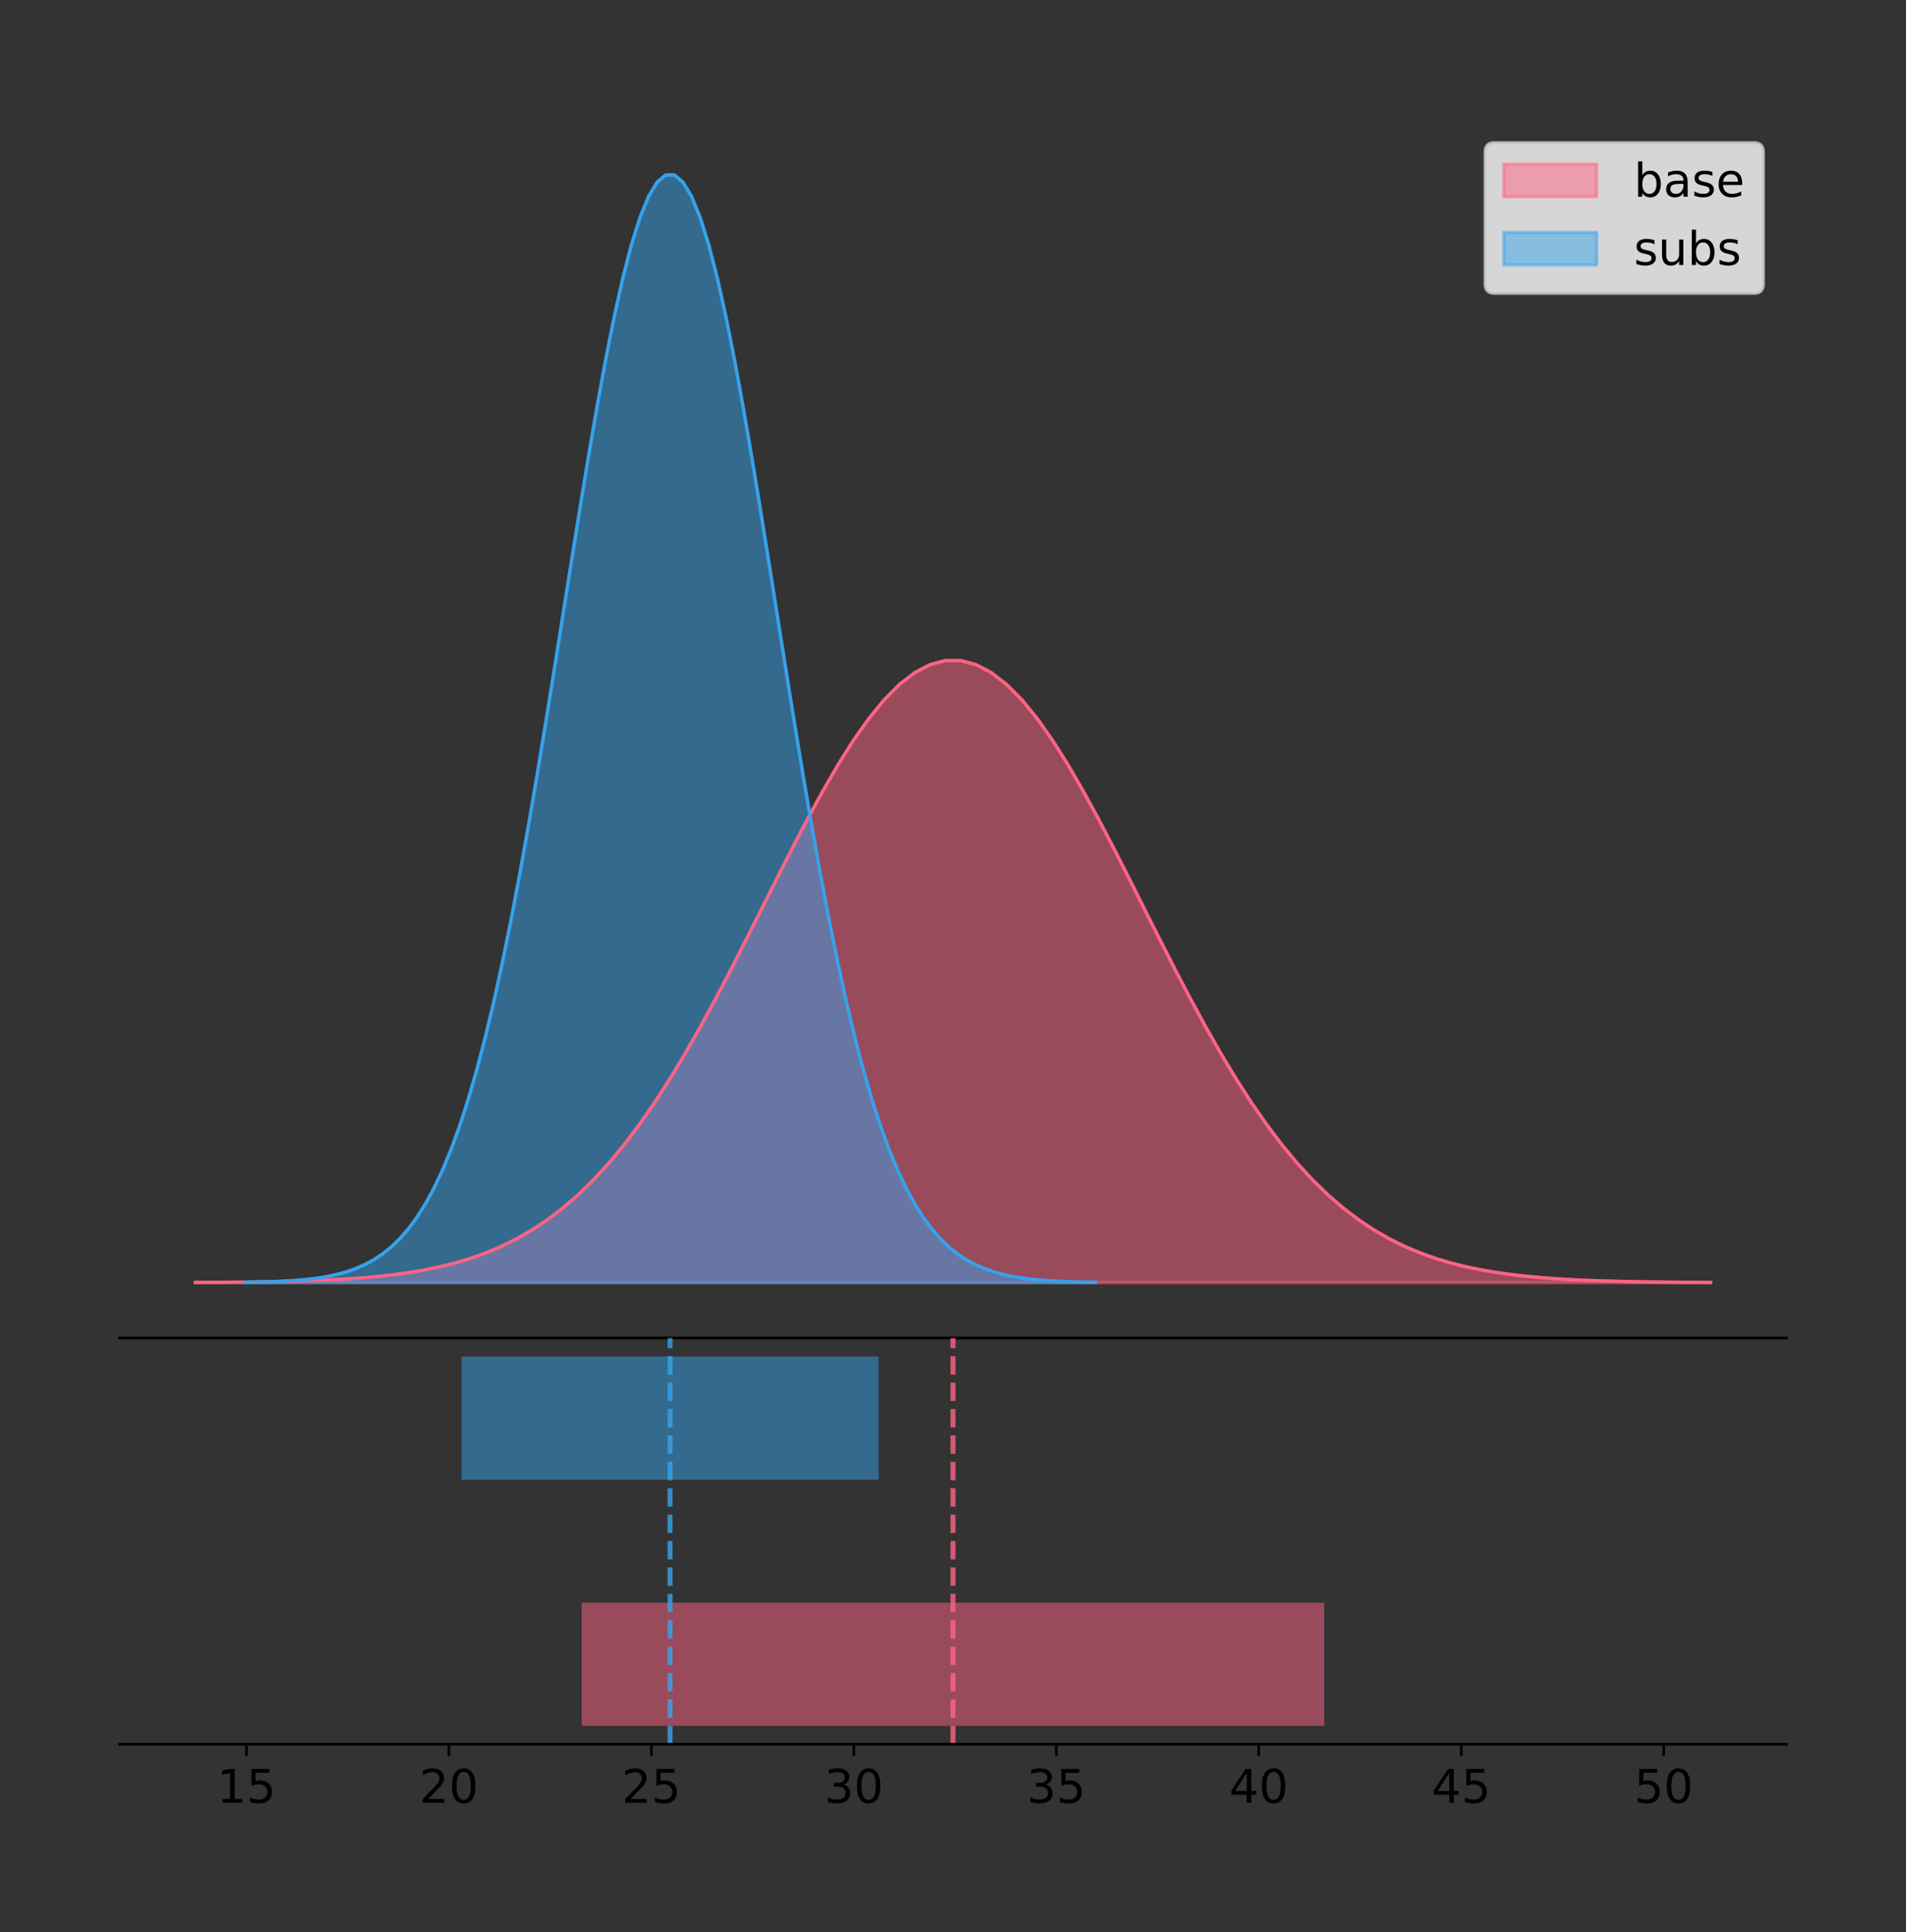 <?xml version="1.0" encoding="utf-8" standalone="no"?>
<!DOCTYPE svg PUBLIC "-//W3C//DTD SVG 1.1//EN"
  "http://www.w3.org/Graphics/SVG/1.1/DTD/svg11.dtd">
<!-- Created with matplotlib (https://matplotlib.org/) -->
<svg height="581.789pt" version="1.1" viewBox="0 0 574.2 581.789" width="574.2pt" xmlns="http://www.w3.org/2000/svg" xmlns:xlink="http://www.w3.org/1999/xlink">
 <rect x="0" y="0" width="574.2" height="581.789" fill="#333333" stroke="none"/>
 <defs>
  <style type="text/css">
*{stroke-linecap:butt;stroke-linejoin:round;}
  </style>
 </defs>
 <g id="figure_1">
  <g id="patch_1">
   <path d="M 0 581.789 
L 574.2 581.789 
L 574.2 0 
L 0 0 
z
" style="fill:none;"/>
  </g>
  <g id="axes_1">
   <g id="patch_2">
    <path d="M 36 402.93 
L 538.2 402.93 
L 538.2 36 
L 36 36 
z
" style="fill:none;"/>
   </g>
   <g id="PolyCollection_1">
    <defs>
     <path d="M 58.827 -195.538 
L 58.827 -195.601 
L 63.439 -195.625 
L 68.05 -195.657 
L 72.662 -195.699 
L 77.274 -195.756 
L 81.885 -195.83 
L 86.497 -195.927 
L 91.108 -196.053 
L 95.72 -196.215 
L 100.331 -196.423 
L 104.943 -196.688 
L 109.555 -197.021 
L 114.166 -197.439 
L 118.778 -197.958 
L 123.389 -198.6 
L 128.001 -199.386 
L 132.612 -200.343 
L 137.224 -201.498 
L 141.836 -202.883 
L 146.447 -204.531 
L 151.059 -206.477 
L 155.67 -208.758 
L 160.282 -211.41 
L 164.893 -214.471 
L 169.505 -217.974 
L 174.117 -221.953 
L 178.728 -226.434 
L 183.34 -231.441 
L 187.951 -236.988 
L 192.563 -243.08 
L 197.174 -249.713 
L 201.786 -256.869 
L 206.398 -264.518 
L 211.009 -272.617 
L 215.621 -281.106 
L 220.232 -289.911 
L 224.844 -298.945 
L 229.455 -308.107 
L 234.067 -317.283 
L 238.679 -326.349 
L 243.29 -335.176 
L 247.902 -343.629 
L 252.513 -351.57 
L 257.125 -358.868 
L 261.736 -365.394 
L 266.348 -371.032 
L 270.96 -375.676 
L 275.571 -379.239 
L 280.183 -381.654 
L 284.794 -382.874 
L 289.406 -382.874 
L 294.017 -381.654 
L 298.629 -379.239 
L 303.24 -375.676 
L 307.852 -371.032 
L 312.464 -365.394 
L 317.075 -358.868 
L 321.687 -351.57 
L 326.298 -343.629 
L 330.91 -335.176 
L 335.521 -326.349 
L 340.133 -317.283 
L 344.745 -308.107 
L 349.356 -298.945 
L 353.968 -289.911 
L 358.579 -281.106 
L 363.191 -272.617 
L 367.802 -264.518 
L 372.414 -256.869 
L 377.026 -249.713 
L 381.637 -243.08 
L 386.249 -236.988 
L 390.86 -231.441 
L 395.472 -226.434 
L 400.083 -221.953 
L 404.695 -217.974 
L 409.307 -214.471 
L 413.918 -211.41 
L 418.53 -208.758 
L 423.141 -206.477 
L 427.753 -204.531 
L 432.364 -202.883 
L 436.976 -201.498 
L 441.588 -200.343 
L 446.199 -199.386 
L 450.811 -198.6 
L 455.422 -197.958 
L 460.034 -197.439 
L 464.645 -197.021 
L 469.257 -196.688 
L 473.869 -196.423 
L 478.48 -196.215 
L 483.092 -196.053 
L 487.703 -195.927 
L 492.315 -195.83 
L 496.926 -195.756 
L 501.538 -195.699 
L 506.15 -195.657 
L 510.761 -195.625 
L 515.373 -195.601 
L 515.373 -195.538 
L 515.373 -195.538 
L 510.761 -195.538 
L 506.15 -195.538 
L 501.538 -195.538 
L 496.926 -195.538 
L 492.315 -195.538 
L 487.703 -195.538 
L 483.092 -195.538 
L 478.48 -195.538 
L 473.869 -195.538 
L 469.257 -195.538 
L 464.645 -195.538 
L 460.034 -195.538 
L 455.422 -195.538 
L 450.811 -195.538 
L 446.199 -195.538 
L 441.588 -195.538 
L 436.976 -195.538 
L 432.364 -195.538 
L 427.753 -195.538 
L 423.141 -195.538 
L 418.53 -195.538 
L 413.918 -195.538 
L 409.307 -195.538 
L 404.695 -195.538 
L 400.083 -195.538 
L 395.472 -195.538 
L 390.86 -195.538 
L 386.249 -195.538 
L 381.637 -195.538 
L 377.026 -195.538 
L 372.414 -195.538 
L 367.802 -195.538 
L 363.191 -195.538 
L 358.579 -195.538 
L 353.968 -195.538 
L 349.356 -195.538 
L 344.745 -195.538 
L 340.133 -195.538 
L 335.521 -195.538 
L 330.91 -195.538 
L 326.298 -195.538 
L 321.687 -195.538 
L 317.075 -195.538 
L 312.464 -195.538 
L 307.852 -195.538 
L 303.24 -195.538 
L 298.629 -195.538 
L 294.017 -195.538 
L 289.406 -195.538 
L 284.794 -195.538 
L 280.183 -195.538 
L 275.571 -195.538 
L 270.96 -195.538 
L 266.348 -195.538 
L 261.736 -195.538 
L 257.125 -195.538 
L 252.513 -195.538 
L 247.902 -195.538 
L 243.29 -195.538 
L 238.679 -195.538 
L 234.067 -195.538 
L 229.455 -195.538 
L 224.844 -195.538 
L 220.232 -195.538 
L 215.621 -195.538 
L 211.009 -195.538 
L 206.398 -195.538 
L 201.786 -195.538 
L 197.174 -195.538 
L 192.563 -195.538 
L 187.951 -195.538 
L 183.34 -195.538 
L 178.728 -195.538 
L 174.117 -195.538 
L 169.505 -195.538 
L 164.893 -195.538 
L 160.282 -195.538 
L 155.67 -195.538 
L 151.059 -195.538 
L 146.447 -195.538 
L 141.836 -195.538 
L 137.224 -195.538 
L 132.612 -195.538 
L 128.001 -195.538 
L 123.389 -195.538 
L 118.778 -195.538 
L 114.166 -195.538 
L 109.555 -195.538 
L 104.943 -195.538 
L 100.331 -195.538 
L 95.72 -195.538 
L 91.108 -195.538 
L 86.497 -195.538 
L 81.885 -195.538 
L 77.274 -195.538 
L 72.662 -195.538 
L 68.05 -195.538 
L 63.439 -195.538 
L 58.827 -195.538 
z
" id="m55590e6376" style="stroke:#ff6384;stroke-opacity:0.5;"/>
    </defs>
    <g clip-path="url(#p6f5c49a5db)">
     <use style="fill:#ff6384;fill-opacity:0.5;stroke:#ff6384;stroke-opacity:0.5;" x="0" xlink:href="#m55590e6376" y="581.789"/>
    </g>
   </g>
   <g id="PolyCollection_2">
    <defs>
     <path d="M 73.666 -195.538 
L 73.666 -195.65 
L 76.256 -195.692 
L 78.845 -195.749 
L 81.435 -195.825 
L 84.025 -195.925 
L 86.615 -196.058 
L 89.205 -196.23 
L 91.795 -196.455 
L 94.385 -196.744 
L 96.975 -197.115 
L 99.564 -197.585 
L 102.154 -198.179 
L 104.744 -198.923 
L 107.334 -199.848 
L 109.924 -200.99 
L 112.514 -202.39 
L 115.104 -204.093 
L 117.694 -206.151 
L 120.283 -208.617 
L 122.873 -211.552 
L 125.463 -215.017 
L 128.053 -219.078 
L 130.643 -223.801 
L 133.233 -229.25 
L 135.823 -235.488 
L 138.413 -242.572 
L 141.002 -250.552 
L 143.592 -259.468 
L 146.182 -269.344 
L 148.772 -280.192 
L 151.362 -292.002 
L 153.952 -304.744 
L 156.542 -318.365 
L 159.132 -332.786 
L 161.721 -347.901 
L 164.311 -363.58 
L 166.901 -379.667 
L 169.491 -395.98 
L 172.081 -412.318 
L 174.671 -428.462 
L 177.261 -444.18 
L 179.851 -459.23 
L 182.44 -473.372 
L 185.03 -486.366 
L 187.62 -497.987 
L 190.21 -508.025 
L 192.8 -516.294 
L 195.39 -522.64 
L 197.98 -526.94 
L 200.57 -529.111 
L 203.159 -529.111 
L 205.749 -526.94 
L 208.339 -522.64 
L 210.929 -516.294 
L 213.519 -508.025 
L 216.109 -497.987 
L 218.699 -486.366 
L 221.289 -473.372 
L 223.878 -459.23 
L 226.468 -444.18 
L 229.058 -428.462 
L 231.648 -412.318 
L 234.238 -395.98 
L 236.828 -379.667 
L 239.418 -363.58 
L 242.008 -347.901 
L 244.597 -332.786 
L 247.187 -318.365 
L 249.777 -304.744 
L 252.367 -292.002 
L 254.957 -280.192 
L 257.547 -269.344 
L 260.137 -259.468 
L 262.726 -250.552 
L 265.316 -242.572 
L 267.906 -235.488 
L 270.496 -229.25 
L 273.086 -223.801 
L 275.676 -219.078 
L 278.266 -215.017 
L 280.856 -211.552 
L 283.445 -208.617 
L 286.035 -206.151 
L 288.625 -204.093 
L 291.215 -202.39 
L 293.805 -200.99 
L 296.395 -199.848 
L 298.985 -198.923 
L 301.575 -198.179 
L 304.164 -197.585 
L 306.754 -197.115 
L 309.344 -196.744 
L 311.934 -196.455 
L 314.524 -196.23 
L 317.114 -196.058 
L 319.704 -195.925 
L 322.294 -195.825 
L 324.883 -195.749 
L 327.473 -195.692 
L 330.063 -195.65 
L 330.063 -195.538 
L 330.063 -195.538 
L 327.473 -195.538 
L 324.883 -195.538 
L 322.294 -195.538 
L 319.704 -195.538 
L 317.114 -195.538 
L 314.524 -195.538 
L 311.934 -195.538 
L 309.344 -195.538 
L 306.754 -195.538 
L 304.164 -195.538 
L 301.575 -195.538 
L 298.985 -195.538 
L 296.395 -195.538 
L 293.805 -195.538 
L 291.215 -195.538 
L 288.625 -195.538 
L 286.035 -195.538 
L 283.445 -195.538 
L 280.856 -195.538 
L 278.266 -195.538 
L 275.676 -195.538 
L 273.086 -195.538 
L 270.496 -195.538 
L 267.906 -195.538 
L 265.316 -195.538 
L 262.726 -195.538 
L 260.137 -195.538 
L 257.547 -195.538 
L 254.957 -195.538 
L 252.367 -195.538 
L 249.777 -195.538 
L 247.187 -195.538 
L 244.597 -195.538 
L 242.008 -195.538 
L 239.418 -195.538 
L 236.828 -195.538 
L 234.238 -195.538 
L 231.648 -195.538 
L 229.058 -195.538 
L 226.468 -195.538 
L 223.878 -195.538 
L 221.289 -195.538 
L 218.699 -195.538 
L 216.109 -195.538 
L 213.519 -195.538 
L 210.929 -195.538 
L 208.339 -195.538 
L 205.749 -195.538 
L 203.159 -195.538 
L 200.57 -195.538 
L 197.98 -195.538 
L 195.39 -195.538 
L 192.8 -195.538 
L 190.21 -195.538 
L 187.62 -195.538 
L 185.03 -195.538 
L 182.44 -195.538 
L 179.851 -195.538 
L 177.261 -195.538 
L 174.671 -195.538 
L 172.081 -195.538 
L 169.491 -195.538 
L 166.901 -195.538 
L 164.311 -195.538 
L 161.721 -195.538 
L 159.132 -195.538 
L 156.542 -195.538 
L 153.952 -195.538 
L 151.362 -195.538 
L 148.772 -195.538 
L 146.182 -195.538 
L 143.592 -195.538 
L 141.002 -195.538 
L 138.413 -195.538 
L 135.823 -195.538 
L 133.233 -195.538 
L 130.643 -195.538 
L 128.053 -195.538 
L 125.463 -195.538 
L 122.873 -195.538 
L 120.283 -195.538 
L 117.694 -195.538 
L 115.104 -195.538 
L 112.514 -195.538 
L 109.924 -195.538 
L 107.334 -195.538 
L 104.744 -195.538 
L 102.154 -195.538 
L 99.564 -195.538 
L 96.975 -195.538 
L 94.385 -195.538 
L 91.795 -195.538 
L 89.205 -195.538 
L 86.615 -195.538 
L 84.025 -195.538 
L 81.435 -195.538 
L 78.845 -195.538 
L 76.256 -195.538 
L 73.666 -195.538 
z
" id="m4ab268baee" style="stroke:#36a2eb;stroke-opacity:0.5;"/>
    </defs>
    <g clip-path="url(#p6f5c49a5db)">
     <use style="fill:#36a2eb;fill-opacity:0.5;stroke:#36a2eb;stroke-opacity:0.5;" x="0" xlink:href="#m4ab268baee" y="581.789"/>
    </g>
   </g>
   <g id="line2d_1">
    <path clip-path="url(#p6f5c49a5db)" d="M 58.827 386.188 
L 63.439 386.165 
L 68.05 386.133 
L 72.662 386.09 
L 77.274 386.034 
L 81.885 385.96 
L 86.497 385.862 
L 91.108 385.736 
L 95.72 385.574 
L 100.331 385.366 
L 104.943 385.102 
L 109.555 384.768 
L 114.166 384.35 
L 118.778 383.831 
L 123.389 383.189 
L 128.001 382.403 
L 132.612 381.447 
L 137.224 380.291 
L 141.836 378.906 
L 146.447 377.258 
L 151.059 375.312 
L 155.67 373.031 
L 160.282 370.379 
L 164.893 367.319 
L 169.505 363.815 
L 174.117 359.837 
L 178.728 355.355 
L 183.34 350.348 
L 187.951 344.802 
L 192.563 338.709 
L 197.174 332.077 
L 201.786 324.921 
L 206.398 317.271 
L 211.009 309.173 
L 215.621 300.684 
L 220.232 291.878 
L 224.844 282.844 
L 229.455 273.682 
L 234.067 264.507 
L 238.679 255.44 
L 243.29 246.613 
L 247.902 238.161 
L 252.513 230.219 
L 257.125 222.921 
L 261.736 216.395 
L 266.348 210.758 
L 270.96 206.114 
L 275.571 202.55 
L 280.183 200.135 
L 284.794 198.916 
L 289.406 198.916 
L 294.017 200.135 
L 298.629 202.55 
L 303.24 206.114 
L 307.852 210.758 
L 312.464 216.395 
L 317.075 222.921 
L 321.687 230.219 
L 326.298 238.161 
L 330.91 246.613 
L 335.521 255.44 
L 340.133 264.507 
L 344.745 273.682 
L 349.356 282.844 
L 353.968 291.878 
L 358.579 300.684 
L 363.191 309.173 
L 367.802 317.271 
L 372.414 324.921 
L 377.026 332.077 
L 381.637 338.709 
L 386.249 344.802 
L 390.86 350.348 
L 395.472 355.355 
L 400.083 359.837 
L 404.695 363.815 
L 409.307 367.319 
L 413.918 370.379 
L 418.53 373.031 
L 423.141 375.312 
L 427.753 377.258 
L 432.364 378.906 
L 436.976 380.291 
L 441.588 381.447 
L 446.199 382.403 
L 450.811 383.189 
L 455.422 383.831 
L 460.034 384.35 
L 464.645 384.768 
L 469.257 385.102 
L 473.869 385.366 
L 478.48 385.574 
L 483.092 385.736 
L 487.703 385.862 
L 492.315 385.96 
L 496.926 386.034 
L 501.538 386.09 
L 506.15 386.133 
L 510.761 386.165 
L 515.373 386.188 
" style="fill:none;stroke:#ff6384;stroke-linecap:square;"/>
   </g>
   <g id="line2d_2">
    <path clip-path="url(#p6f5c49a5db)" d="M 73.666 386.139 
L 76.256 386.097 
L 78.845 386.04 
L 81.435 385.965 
L 84.025 385.864 
L 86.615 385.732 
L 89.205 385.559 
L 91.795 385.334 
L 94.385 385.045 
L 96.975 384.675 
L 99.564 384.204 
L 102.154 383.61 
L 104.744 382.867 
L 107.334 381.941 
L 109.924 380.799 
L 112.514 379.399 
L 115.104 377.696 
L 117.694 375.639 
L 120.283 373.172 
L 122.873 370.238 
L 125.463 366.772 
L 128.053 362.711 
L 130.643 357.989 
L 133.233 352.539 
L 135.823 346.301 
L 138.413 339.217 
L 141.002 331.237 
L 143.592 322.322 
L 146.182 312.445 
L 148.772 301.597 
L 151.362 289.787 
L 153.952 277.045 
L 156.542 263.424 
L 159.132 249.004 
L 161.721 233.888 
L 164.311 218.209 
L 166.901 202.123 
L 169.491 185.809 
L 172.081 169.471 
L 174.671 153.327 
L 177.261 137.61 
L 179.851 122.559 
L 182.44 108.418 
L 185.03 95.423 
L 187.62 83.803 
L 190.21 73.765 
L 192.8 65.495 
L 195.39 59.15 
L 197.98 54.85 
L 200.57 52.679 
L 203.159 52.679 
L 205.749 54.85 
L 208.339 59.15 
L 210.929 65.495 
L 213.519 73.765 
L 216.109 83.803 
L 218.699 95.423 
L 221.289 108.418 
L 223.878 122.559 
L 226.468 137.61 
L 229.058 153.327 
L 231.648 169.471 
L 234.238 185.809 
L 236.828 202.123 
L 239.418 218.209 
L 242.008 233.888 
L 244.597 249.004 
L 247.187 263.424 
L 249.777 277.045 
L 252.367 289.787 
L 254.957 301.597 
L 257.547 312.445 
L 260.137 322.322 
L 262.726 331.237 
L 265.316 339.217 
L 267.906 346.301 
L 270.496 352.539 
L 273.086 357.989 
L 275.676 362.711 
L 278.266 366.772 
L 280.856 370.238 
L 283.445 373.172 
L 286.035 375.639 
L 288.625 377.696 
L 291.215 379.399 
L 293.805 380.799 
L 296.395 381.941 
L 298.985 382.867 
L 301.575 383.61 
L 304.164 384.204 
L 306.754 384.675 
L 309.344 385.045 
L 311.934 385.334 
L 314.524 385.559 
L 317.114 385.732 
L 319.704 385.864 
L 322.294 385.965 
L 324.883 386.04 
L 327.473 386.097 
L 330.063 386.139 
" style="fill:none;stroke:#36a2eb;stroke-linecap:square;"/>
   </g>
   <g id="patch_3">
    <path d="M 36 402.93 
L 538.2 402.93 
" style="fill:none;stroke:#000000;stroke-linecap:square;stroke-linejoin:miter;stroke-width:0.8;"/>
   </g>
   <g id="legend_1">
    <g id="patch_4">
     <path d="M 450.225 88.299 
L 528.4 88.299 
Q 531.2 88.299 531.2 85.499 
L 531.2 45.8 
Q 531.2 43 528.4 43 
L 450.225 43 
Q 447.425 43 447.425 45.8 
L 447.425 85.499 
Q 447.425 88.299 450.225 88.299 
z
" style="fill:#ffffff;opacity:0.8;stroke:#cccccc;stroke-linejoin:miter;"/>
    </g>
    <g id="patch_5">
     <path d="M 453.025 59.238 
L 481.025 59.238 
L 481.025 49.438 
L 453.025 49.438 
z
" style="fill:#ff6384;opacity:0.5;stroke:#ff6384;stroke-linejoin:miter;"/>
    </g>
    <g id="text_1">
     <!-- base -->
     <defs>
      <path d="M 48.688 27.297 
Q 48.688 37.203 44.609 42.844 
Q 40.531 48.484 33.406 48.484 
Q 26.266 48.484 22.188 42.844 
Q 18.109 37.203 18.109 27.297 
Q 18.109 17.391 22.188 11.75 
Q 26.266 6.109 33.406 6.109 
Q 40.531 6.109 44.609 11.75 
Q 48.688 17.391 48.688 27.297 
z
M 18.109 46.391 
Q 20.953 51.266 25.266 53.625 
Q 29.594 56 35.594 56 
Q 45.562 56 51.781 48.094 
Q 58.016 40.188 58.016 27.297 
Q 58.016 14.406 51.781 6.484 
Q 45.562 -1.422 35.594 -1.422 
Q 29.594 -1.422 25.266 0.953 
Q 20.953 3.328 18.109 8.203 
L 18.109 0 
L 9.078 0 
L 9.078 75.984 
L 18.109 75.984 
z
" id="DejaVuSans-98"/>
      <path d="M 34.281 27.484 
Q 23.391 27.484 19.188 25 
Q 14.984 22.516 14.984 16.5 
Q 14.984 11.719 18.141 8.906 
Q 21.297 6.109 26.703 6.109 
Q 34.188 6.109 38.703 11.406 
Q 43.219 16.703 43.219 25.484 
L 43.219 27.484 
z
M 52.203 31.203 
L 52.203 0 
L 43.219 0 
L 43.219 8.297 
Q 40.141 3.328 35.547 0.953 
Q 30.953 -1.422 24.312 -1.422 
Q 15.922 -1.422 10.953 3.297 
Q 6 8.016 6 15.922 
Q 6 25.141 12.172 29.828 
Q 18.359 34.516 30.609 34.516 
L 43.219 34.516 
L 43.219 35.406 
Q 43.219 41.609 39.141 45 
Q 35.062 48.391 27.688 48.391 
Q 23 48.391 18.547 47.266 
Q 14.109 46.141 10.016 43.891 
L 10.016 52.203 
Q 14.938 54.109 19.578 55.047 
Q 24.219 56 28.609 56 
Q 40.484 56 46.344 49.844 
Q 52.203 43.703 52.203 31.203 
z
" id="DejaVuSans-97"/>
      <path d="M 44.281 53.078 
L 44.281 44.578 
Q 40.484 46.531 36.375 47.5 
Q 32.281 48.484 27.875 48.484 
Q 21.188 48.484 17.844 46.438 
Q 14.5 44.391 14.5 40.281 
Q 14.5 37.156 16.891 35.375 
Q 19.281 33.594 26.516 31.984 
L 29.594 31.297 
Q 39.156 29.25 43.188 25.516 
Q 47.219 21.781 47.219 15.094 
Q 47.219 7.469 41.188 3.016 
Q 35.156 -1.422 24.609 -1.422 
Q 20.219 -1.422 15.453 -0.562 
Q 10.688 0.297 5.422 2 
L 5.422 11.281 
Q 10.406 8.688 15.234 7.391 
Q 20.062 6.109 24.812 6.109 
Q 31.156 6.109 34.562 8.281 
Q 37.984 10.453 37.984 14.406 
Q 37.984 18.062 35.516 20.016 
Q 33.062 21.969 24.703 23.781 
L 21.578 24.516 
Q 13.234 26.266 9.516 29.906 
Q 5.812 33.547 5.812 39.891 
Q 5.812 47.609 11.281 51.797 
Q 16.75 56 26.812 56 
Q 31.781 56 36.172 55.266 
Q 40.578 54.547 44.281 53.078 
z
" id="DejaVuSans-115"/>
      <path d="M 56.203 29.594 
L 56.203 25.203 
L 14.891 25.203 
Q 15.484 15.922 20.484 11.062 
Q 25.484 6.203 34.422 6.203 
Q 39.594 6.203 44.453 7.469 
Q 49.312 8.734 54.109 11.281 
L 54.109 2.781 
Q 49.266 0.734 44.188 -0.344 
Q 39.109 -1.422 33.891 -1.422 
Q 20.797 -1.422 13.156 6.188 
Q 5.516 13.812 5.516 26.812 
Q 5.516 40.234 12.766 48.109 
Q 20.016 56 32.328 56 
Q 43.359 56 49.781 48.891 
Q 56.203 41.797 56.203 29.594 
z
M 47.219 32.234 
Q 47.125 39.594 43.094 43.984 
Q 39.062 48.391 32.422 48.391 
Q 24.906 48.391 20.391 44.141 
Q 15.875 39.891 15.188 32.172 
z
" id="DejaVuSans-101"/>
     </defs>
     <g transform="translate(492.225 59.238)scale(0.14 -0.14)">
      <use xlink:href="#DejaVuSans-98"/>
      <use x="63.477" xlink:href="#DejaVuSans-97"/>
      <use x="124.756" xlink:href="#DejaVuSans-115"/>
      <use x="176.855" xlink:href="#DejaVuSans-101"/>
     </g>
    </g>
    <g id="patch_6">
     <path d="M 453.025 79.787 
L 481.025 79.787 
L 481.025 69.987 
L 453.025 69.987 
z
" style="fill:#36a2eb;opacity:0.5;stroke:#36a2eb;stroke-linejoin:miter;"/>
    </g>
    <g id="text_2">
     <!-- subs -->
     <defs>
      <path d="M 8.5 21.578 
L 8.5 54.688 
L 17.484 54.688 
L 17.484 21.922 
Q 17.484 14.156 20.5 10.266 
Q 23.531 6.391 29.594 6.391 
Q 36.859 6.391 41.078 11.031 
Q 45.312 15.672 45.312 23.688 
L 45.312 54.688 
L 54.297 54.688 
L 54.297 0 
L 45.312 0 
L 45.312 8.406 
Q 42.047 3.422 37.719 1 
Q 33.406 -1.422 27.688 -1.422 
Q 18.266 -1.422 13.375 4.438 
Q 8.5 10.297 8.5 21.578 
z
M 31.109 56 
z
" id="DejaVuSans-117"/>
     </defs>
     <g transform="translate(492.225 79.787)scale(0.14 -0.14)">
      <use xlink:href="#DejaVuSans-115"/>
      <use x="52.1" xlink:href="#DejaVuSans-117"/>
      <use x="115.479" xlink:href="#DejaVuSans-98"/>
      <use x="178.955" xlink:href="#DejaVuSans-115"/>
     </g>
    </g>
   </g>
  </g>
  <g id="axes_2">
   <g id="patch_7">
    <path d="M 36 525.24 
L 538.2 525.24 
L 538.2 402.93 
L 36 402.93 
z
" style="fill:none;"/>
   </g>
   <g id="patch_8">
    <path clip-path="url(#p0eb3583e80)" d="M 175.246 519.68 
L 398.954 519.68 
L 398.954 482.617 
L 175.246 482.617 
z
" style="fill:#ff6384;opacity:0.5;"/>
   </g>
   <g id="patch_9">
    <path clip-path="url(#p0eb3583e80)" d="M 139.047 445.553 
L 264.682 445.553 
L 264.682 408.49 
L 139.047 408.49 
z
" style="fill:#36a2eb;opacity:0.5;"/>
   </g>
   <g id="matplotlib.axis_1">
    <g id="xtick_1">
     <g id="line2d_3">
      <defs>
       <path d="M 0 0 
L 0 3.5 
" id="m136a3e97e8" style="stroke:#000000;stroke-width:0.8;"/>
      </defs>
      <g>
       <use style="stroke:#000000;stroke-width:0.8;" x="74.245" xlink:href="#m136a3e97e8" y="525.24"/>
      </g>
     </g>
     <g id="text_3">
      <!-- 15 -->
      <defs>
       <path d="M 12.406 8.297 
L 28.516 8.297 
L 28.516 63.922 
L 10.984 60.406 
L 10.984 69.391 
L 28.422 72.906 
L 38.281 72.906 
L 38.281 8.297 
L 54.391 8.297 
L 54.391 0 
L 12.406 0 
z
" id="DejaVuSans-49"/>
       <path d="M 10.797 72.906 
L 49.516 72.906 
L 49.516 64.594 
L 19.828 64.594 
L 19.828 46.734 
Q 21.969 47.469 24.109 47.828 
Q 26.266 48.188 28.422 48.188 
Q 40.625 48.188 47.75 41.5 
Q 54.891 34.812 54.891 23.391 
Q 54.891 11.625 47.562 5.094 
Q 40.234 -1.422 26.906 -1.422 
Q 22.312 -1.422 17.547 -0.641 
Q 12.797 0.141 7.719 1.703 
L 7.719 11.625 
Q 12.109 9.234 16.797 8.062 
Q 21.484 6.891 26.703 6.891 
Q 35.156 6.891 40.078 11.328 
Q 45.016 15.766 45.016 23.391 
Q 45.016 31 40.078 35.438 
Q 35.156 39.891 26.703 39.891 
Q 22.75 39.891 18.812 39.016 
Q 14.891 38.141 10.797 36.281 
z
" id="DejaVuSans-53"/>
      </defs>
      <g transform="translate(65.337 542.878)scale(0.14 -0.14)">
       <use xlink:href="#DejaVuSans-49"/>
       <use x="63.623" xlink:href="#DejaVuSans-53"/>
      </g>
     </g>
    </g>
    <g id="xtick_2">
     <g id="line2d_4">
      <g>
       <use style="stroke:#000000;stroke-width:0.8;" x="135.24" xlink:href="#m136a3e97e8" y="525.24"/>
      </g>
     </g>
     <g id="text_4">
      <!-- 20 -->
      <defs>
       <path d="M 19.188 8.297 
L 53.609 8.297 
L 53.609 0 
L 7.328 0 
L 7.328 8.297 
Q 12.938 14.109 22.625 23.891 
Q 32.328 33.688 34.812 36.531 
Q 39.547 41.844 41.422 45.531 
Q 43.312 49.219 43.312 52.781 
Q 43.312 58.594 39.234 62.25 
Q 35.156 65.922 28.609 65.922 
Q 23.969 65.922 18.812 64.312 
Q 13.672 62.703 7.812 59.422 
L 7.812 69.391 
Q 13.766 71.781 18.938 73 
Q 24.125 74.219 28.422 74.219 
Q 39.75 74.219 46.484 68.547 
Q 53.219 62.891 53.219 53.422 
Q 53.219 48.922 51.531 44.891 
Q 49.859 40.875 45.406 35.406 
Q 44.188 33.984 37.641 27.219 
Q 31.109 20.453 19.188 8.297 
z
" id="DejaVuSans-50"/>
       <path d="M 31.781 66.406 
Q 24.172 66.406 20.328 58.906 
Q 16.5 51.422 16.5 36.375 
Q 16.5 21.391 20.328 13.891 
Q 24.172 6.391 31.781 6.391 
Q 39.453 6.391 43.281 13.891 
Q 47.125 21.391 47.125 36.375 
Q 47.125 51.422 43.281 58.906 
Q 39.453 66.406 31.781 66.406 
z
M 31.781 74.219 
Q 44.047 74.219 50.516 64.516 
Q 56.984 54.828 56.984 36.375 
Q 56.984 17.969 50.516 8.266 
Q 44.047 -1.422 31.781 -1.422 
Q 19.531 -1.422 13.062 8.266 
Q 6.594 17.969 6.594 36.375 
Q 6.594 54.828 13.062 64.516 
Q 19.531 74.219 31.781 74.219 
z
" id="DejaVuSans-48"/>
      </defs>
      <g transform="translate(126.332 542.878)scale(0.14 -0.14)">
       <use xlink:href="#DejaVuSans-50"/>
       <use x="63.623" xlink:href="#DejaVuSans-48"/>
      </g>
     </g>
    </g>
    <g id="xtick_3">
     <g id="line2d_5">
      <g>
       <use style="stroke:#000000;stroke-width:0.8;" x="196.235" xlink:href="#m136a3e97e8" y="525.24"/>
      </g>
     </g>
     <g id="text_5">
      <!-- 25 -->
      <g transform="translate(187.327 542.878)scale(0.14 -0.14)">
       <use xlink:href="#DejaVuSans-50"/>
       <use x="63.623" xlink:href="#DejaVuSans-53"/>
      </g>
     </g>
    </g>
    <g id="xtick_4">
     <g id="line2d_6">
      <g>
       <use style="stroke:#000000;stroke-width:0.8;" x="257.23" xlink:href="#m136a3e97e8" y="525.24"/>
      </g>
     </g>
     <g id="text_6">
      <!-- 30 -->
      <defs>
       <path d="M 40.578 39.312 
Q 47.656 37.797 51.625 33 
Q 55.609 28.219 55.609 21.188 
Q 55.609 10.406 48.188 4.484 
Q 40.766 -1.422 27.094 -1.422 
Q 22.516 -1.422 17.656 -0.516 
Q 12.797 0.391 7.625 2.203 
L 7.625 11.719 
Q 11.719 9.328 16.594 8.109 
Q 21.484 6.891 26.812 6.891 
Q 36.078 6.891 40.938 10.547 
Q 45.797 14.203 45.797 21.188 
Q 45.797 27.641 41.281 31.266 
Q 36.766 34.906 28.719 34.906 
L 20.219 34.906 
L 20.219 43.016 
L 29.109 43.016 
Q 36.375 43.016 40.234 45.922 
Q 44.094 48.828 44.094 54.297 
Q 44.094 59.906 40.109 62.906 
Q 36.141 65.922 28.719 65.922 
Q 24.656 65.922 20.016 65.031 
Q 15.375 64.156 9.812 62.312 
L 9.812 71.094 
Q 15.438 72.656 20.344 73.438 
Q 25.25 74.219 29.594 74.219 
Q 40.828 74.219 47.359 69.109 
Q 53.906 64.016 53.906 55.328 
Q 53.906 49.266 50.438 45.094 
Q 46.969 40.922 40.578 39.312 
z
" id="DejaVuSans-51"/>
      </defs>
      <g transform="translate(248.322 542.878)scale(0.14 -0.14)">
       <use xlink:href="#DejaVuSans-51"/>
       <use x="63.623" xlink:href="#DejaVuSans-48"/>
      </g>
     </g>
    </g>
    <g id="xtick_5">
     <g id="line2d_7">
      <g>
       <use style="stroke:#000000;stroke-width:0.8;" x="318.224" xlink:href="#m136a3e97e8" y="525.24"/>
      </g>
     </g>
     <g id="text_7">
      <!-- 35 -->
      <g transform="translate(309.317 542.878)scale(0.14 -0.14)">
       <use xlink:href="#DejaVuSans-51"/>
       <use x="63.623" xlink:href="#DejaVuSans-53"/>
      </g>
     </g>
    </g>
    <g id="xtick_6">
     <g id="line2d_8">
      <g>
       <use style="stroke:#000000;stroke-width:0.8;" x="379.219" xlink:href="#m136a3e97e8" y="525.24"/>
      </g>
     </g>
     <g id="text_8">
      <!-- 40 -->
      <defs>
       <path d="M 37.797 64.312 
L 12.891 25.391 
L 37.797 25.391 
z
M 35.203 72.906 
L 47.609 72.906 
L 47.609 25.391 
L 58.016 25.391 
L 58.016 17.188 
L 47.609 17.188 
L 47.609 0 
L 37.797 0 
L 37.797 17.188 
L 4.891 17.188 
L 4.891 26.703 
z
" id="DejaVuSans-52"/>
      </defs>
      <g transform="translate(370.312 542.878)scale(0.14 -0.14)">
       <use xlink:href="#DejaVuSans-52"/>
       <use x="63.623" xlink:href="#DejaVuSans-48"/>
      </g>
     </g>
    </g>
    <g id="xtick_7">
     <g id="line2d_9">
      <g>
       <use style="stroke:#000000;stroke-width:0.8;" x="440.214" xlink:href="#m136a3e97e8" y="525.24"/>
      </g>
     </g>
     <g id="text_9">
      <!-- 45 -->
      <g transform="translate(431.307 542.878)scale(0.14 -0.14)">
       <use xlink:href="#DejaVuSans-52"/>
       <use x="63.623" xlink:href="#DejaVuSans-53"/>
      </g>
     </g>
    </g>
    <g id="xtick_8">
     <g id="line2d_10">
      <g>
       <use style="stroke:#000000;stroke-width:0.8;" x="501.209" xlink:href="#m136a3e97e8" y="525.24"/>
      </g>
     </g>
     <g id="text_10">
      <!-- 50 -->
      <g transform="translate(492.302 542.878)scale(0.14 -0.14)">
       <use xlink:href="#DejaVuSans-53"/>
       <use x="63.623" xlink:href="#DejaVuSans-48"/>
      </g>
     </g>
    </g>
   </g>
   <g id="line2d_11">
    <path clip-path="url(#p0eb3583e80)" d="M 287.1 525.24 
L 287.1 402.93 
" style="fill:none;stroke:#ff6384;stroke-dasharray:5.55,2.4;stroke-dashoffset:0;stroke-opacity:0.8;stroke-width:1.5;"/>
   </g>
   <g id="line2d_12">
    <path clip-path="url(#p0eb3583e80)" d="M 201.864 525.24 
L 201.864 402.93 
" style="fill:none;stroke:#36a2eb;stroke-dasharray:5.55,2.4;stroke-dashoffset:0;stroke-opacity:0.8;stroke-width:1.5;"/>
   </g>
   <g id="patch_10">
    <path d="M 36 525.24 
L 538.2 525.24 
" style="fill:none;stroke:#000000;stroke-linecap:square;stroke-linejoin:miter;stroke-width:0.8;"/>
   </g>
  </g>
 </g>
 <defs>
  <clipPath id="p6f5c49a5db">
   <rect height="366.93" width="502.2" x="36" y="36"/>
  </clipPath>
  <clipPath id="p0eb3583e80">
   <rect height="122.31" width="502.2" x="36" y="402.93"/>
  </clipPath>
 </defs>
</svg>

